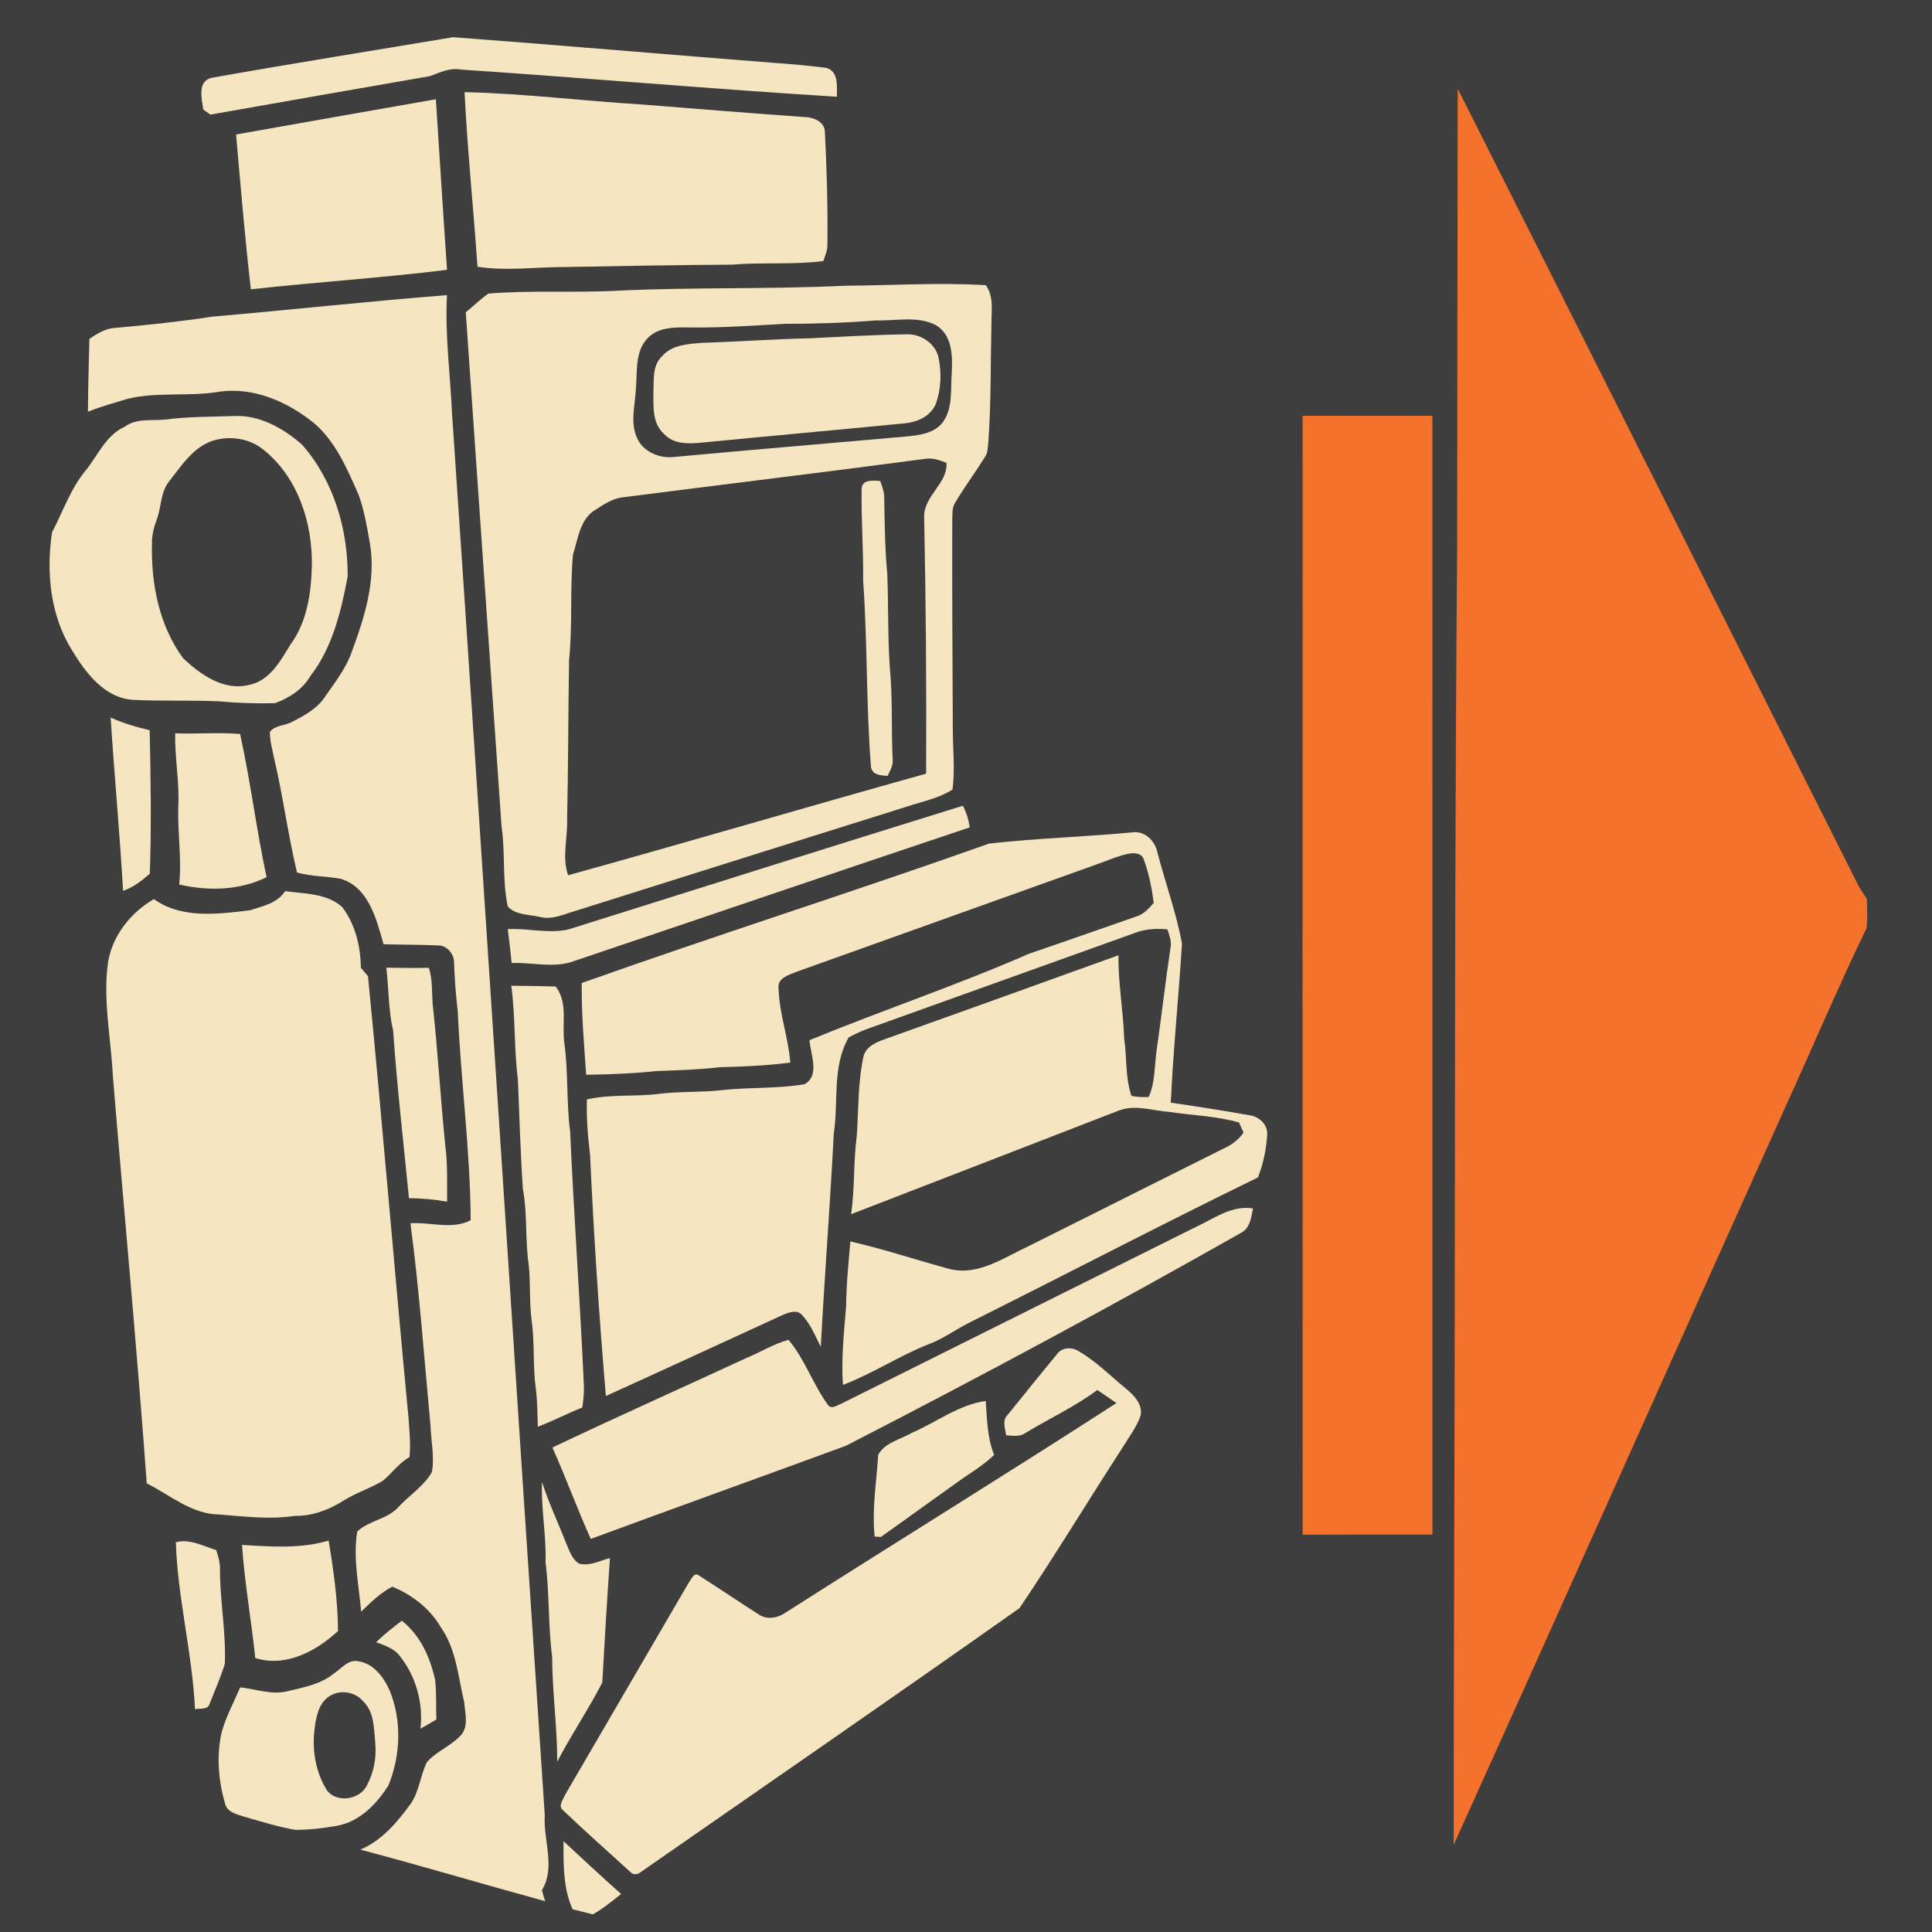 <?xml version="1.0" encoding="UTF-8" ?>
<!DOCTYPE svg PUBLIC "-//W3C//DTD SVG 1.1//EN" "http://www.w3.org/Graphics/SVG/1.1/DTD/svg11.dtd">
<svg width="512pt" height="512pt" viewBox="0 0 512 512" version="1.1" xmlns="http://www.w3.org/2000/svg">
<path fill="#3e3e3e" opacity="1.00" d=" M 0.00 0.00 L 512.00 0.00 L 512.00 512.00 L 0.00 512.00 L 0.00 0.00 Z" />
<path fill="#f5e5c1" opacity="1.00" d=" M 120.05 9.86 C 148.36 11.97 176.67 14.44 204.97 16.65 C 209.63 16.95 214.30 17.42 218.93 17.97 C 222.34 18.91 221.75 22.92 221.79 25.64 C 188.52 23.58 155.32 20.66 122.06 18.43 C 119.12 17.87 116.53 19.28 113.86 20.19 C 94.49 23.56 75.11 26.94 55.75 30.37 C 55.28 30.04 54.34 29.37 53.87 29.04 C 53.47 26.11 52.18 21.36 56.31 20.58 C 77.52 16.81 98.81 13.42 120.05 9.86 Z" />
<path fill="#f5722c" opacity="1.00" d=" M 386.31 23.52 C 421.76 93.84 457.08 164.24 492.45 234.61 C 493.13 235.86 493.93 237.04 494.74 238.21 C 494.79 240.79 494.99 243.38 494.66 245.95 C 487.03 261.76 480.18 277.96 472.88 293.94 C 443.63 358.90 414.62 423.98 385.24 488.88 C 385.24 435.92 385.53 382.96 385.54 330.00 C 385.60 268.66 385.63 207.31 386.16 145.98 C 386.23 105.16 386.22 64.34 386.31 23.52 Z" />
<path fill="#f5e5c1" opacity="1.00" d=" M 123.11 24.42 C 138.77 24.77 154.35 26.74 169.99 27.68 C 184.35 28.82 198.71 29.99 213.09 31.01 C 215.43 31.05 218.54 32.15 218.60 34.93 C 219.12 44.97 219.39 55.02 219.27 65.08 C 219.26 66.52 218.61 67.83 218.21 69.18 C 210.19 70.20 202.08 69.47 194.04 70.13 C 179.37 70.24 164.70 70.47 150.04 70.76 C 142.21 70.72 134.33 71.90 126.54 70.69 C 125.47 55.26 123.88 39.88 123.11 24.42 Z" />
<path fill="#f5e5c1" opacity="1.00" d=" M 62.56 35.64 C 80.20 32.48 97.86 29.42 115.51 26.30 C 116.49 41.37 117.42 56.44 118.47 71.51 C 101.19 73.65 83.79 74.75 66.48 76.67 C 64.90 63.03 63.77 49.32 62.56 35.64 Z" />
<path fill="#f5e5c1" opacity="1.00" d=" M 224.04 75.72 C 236.44 75.64 248.87 74.82 261.26 75.58 C 263.44 78.63 262.72 82.49 262.74 85.99 C 262.49 96.33 262.67 106.69 261.93 117.01 C 261.76 118.37 261.86 119.86 261.06 121.06 C 258.49 125.16 255.59 129.06 253.12 133.23 C 252.22 134.63 252.44 136.36 252.36 137.94 C 252.30 156.28 252.42 174.62 252.50 192.96 C 252.48 198.38 253.14 203.83 252.43 209.23 C 248.79 211.57 244.49 212.38 240.45 213.72 C 211.16 222.91 181.87 232.11 152.61 241.36 C 149.55 242.23 146.44 243.81 143.18 243.02 C 140.28 242.31 136.74 242.59 134.56 240.22 C 133.08 233.28 133.95 226.05 132.92 219.03 C 129.78 173.60 126.56 128.19 123.43 82.75 C 125.46 81.14 127.30 79.25 129.46 77.80 C 140.94 76.86 152.51 77.67 164.02 77.02 C 184.01 76.08 204.05 76.69 224.04 75.72 Z" />
<path fill="#f5e5c1" opacity="1.00" d=" M 56.40 83.90 C 77.09 82.12 97.74 79.83 118.46 78.21 C 117.88 88.78 119.34 99.29 119.81 109.83 C 128.21 233.55 136.10 357.31 144.37 481.02 C 143.92 487.62 147.31 494.80 143.62 500.90 C 143.86 501.89 144.15 502.87 144.47 503.84 C 128.13 499.37 111.89 494.51 95.51 490.17 C 101.27 487.73 105.39 482.79 108.96 477.84 C 111.14 474.56 111.41 470.47 113.13 466.99 C 115.62 464.13 119.38 462.78 121.98 460.02 C 124.33 457.66 123.25 453.97 123.01 451.03 C 121.39 444.31 120.91 437.03 116.80 431.21 C 113.91 426.26 109.21 422.64 103.96 420.49 C 100.79 422.12 98.25 424.66 95.71 427.10 C 95.11 420.07 93.51 412.88 94.67 405.86 C 97.76 402.96 102.56 402.65 105.52 399.46 C 108.42 396.28 112.29 393.90 114.46 390.12 C 115.17 386.11 114.25 382.02 114.10 377.99 C 112.42 360.05 111.15 342.05 108.77 324.18 C 114.05 323.80 119.84 325.97 124.74 323.36 C 124.61 304.85 122.13 286.47 121.31 268.00 C 120.79 263.65 120.47 259.29 120.32 254.92 C 120.29 252.70 118.36 250.49 116.06 250.55 C 111.26 250.31 106.45 250.38 101.65 250.24 C 99.76 243.63 97.72 235.07 90.21 232.87 C 86.39 232.20 82.47 232.28 78.71 231.23 C 76.32 221.22 75.00 210.99 72.65 200.97 C 72.16 198.65 71.51 196.32 71.53 193.94 C 72.97 192.13 75.57 192.32 77.48 191.27 C 80.61 189.64 83.91 187.90 85.95 184.90 C 88.62 181.01 91.67 177.24 93.23 172.72 C 96.59 163.65 99.67 153.94 98.06 144.17 C 97.26 139.72 96.57 135.21 94.97 130.97 C 92.03 124.33 89.09 117.36 83.55 112.41 C 76.41 106.52 67.09 102.34 57.68 103.88 C 49.80 105.13 41.69 103.81 33.90 105.67 C 30.35 106.74 26.76 107.72 23.31 109.10 C 23.36 102.66 23.50 96.23 23.70 89.79 C 25.78 88.40 28.00 86.99 30.59 86.89 C 39.22 86.12 47.83 85.21 56.40 83.90 Z" />
<path fill="#3e3e3e" opacity="1.00" d=" M 232.10 84.92 C 237.32 85.07 243.00 83.68 247.86 86.08 C 252.44 88.66 252.46 94.40 252.22 99.00 C 251.89 103.28 252.55 108.14 249.91 111.81 C 247.62 114.95 243.47 115.34 239.92 115.70 C 219.27 117.53 198.61 119.24 177.98 121.16 C 174.33 121.32 170.36 119.60 168.85 116.10 C 166.91 111.95 168.33 107.37 168.52 103.04 C 168.92 98.51 168.20 93.23 171.61 89.64 C 174.54 86.55 179.09 86.76 183.00 86.78 C 191.36 86.90 199.70 86.26 208.05 85.82 C 216.07 85.81 224.10 85.56 232.10 84.92 Z" />
<path fill="#f5e5c1" opacity="1.00" d=" M 214.44 89.66 C 222.94 89.24 231.44 88.73 239.96 88.60 C 243.88 88.33 248.02 90.98 248.76 94.97 C 249.55 98.88 249.38 103.06 248.08 106.84 C 246.79 110.20 243.25 111.85 239.86 112.17 C 221.91 113.94 203.94 115.54 185.99 117.30 C 182.53 117.64 178.51 117.79 175.95 114.98 C 172.86 112.21 173.16 107.77 173.16 104.00 C 173.32 100.75 172.81 96.87 175.45 94.42 C 178.03 91.39 182.28 91.16 185.96 90.86 C 195.45 90.56 204.94 89.86 214.44 89.66 Z" />
<path fill="#f5e5c1" opacity="1.00" d=" M 43.72 111.20 C 49.77 110.38 55.88 110.48 61.97 110.25 C 68.78 109.91 75.11 113.50 80.08 117.87 C 88.44 127.39 92.21 140.28 92.14 152.79 C 90.38 162.03 88.12 171.63 82.22 179.19 C 80.20 182.71 76.60 184.99 72.88 186.35 C 67.92 186.49 62.96 186.30 58.02 185.86 C 50.39 185.51 42.74 185.85 35.11 185.46 C 27.54 184.88 22.63 178.18 19.01 172.22 C 13.30 162.96 12.20 151.62 13.80 141.05 C 16.69 135.56 18.70 129.50 22.71 124.67 C 25.97 120.67 28.03 115.38 33.01 113.11 C 36.13 110.79 40.11 111.53 43.72 111.20 Z" />
<path fill="#f5722c" opacity="1.00" d=" M 345.21 110.18 C 356.68 110.22 368.14 110.18 379.60 110.19 C 379.59 209.02 379.59 307.85 379.61 406.68 C 368.14 406.69 356.68 406.65 345.22 406.71 C 345.17 307.86 345.19 209.02 345.21 110.18 Z" />
<path fill="#3e3e3e" opacity="1.00" d=" M 56.47 116.77 C 60.98 115.39 66.16 116.17 69.85 119.20 C 78.97 126.51 82.84 138.59 82.65 149.97 C 82.45 157.22 81.38 164.88 76.94 170.86 C 74.27 175.24 71.42 180.49 65.89 181.54 C 59.21 183.12 53.15 178.77 48.55 174.47 C 42.16 165.80 39.98 154.60 40.28 143.99 C 40.22 141.75 40.83 139.59 41.60 137.52 C 42.79 134.26 42.53 130.47 44.76 127.64 C 48.07 123.49 51.13 118.49 56.47 116.77 Z" />
<path fill="#3e3e3e" opacity="1.00" d=" M 164.90 131.81 C 191.60 128.39 218.32 125.17 245.00 121.62 C 247.02 121.24 248.97 121.93 250.83 122.67 C 251.17 128.17 244.84 131.34 244.91 136.92 C 245.38 159.61 245.54 182.33 245.43 205.03 C 213.77 213.86 182.23 223.18 150.56 231.95 C 148.88 227.16 150.45 222.16 150.29 217.26 C 150.61 203.16 150.57 189.05 150.81 174.96 C 151.77 165.66 151.01 156.26 151.85 146.96 C 153.21 142.74 153.70 137.36 157.99 134.98 C 160.11 133.59 162.33 132.14 164.90 131.81 Z" />
<path fill="#f5e5c1" opacity="1.00" d=" M 228.34 129.88 C 228.17 126.99 231.34 127.29 233.29 127.49 C 233.76 128.93 234.36 130.37 234.33 131.92 C 234.44 138.62 234.51 145.33 235.13 152.01 C 235.48 160.33 235.23 168.67 235.82 176.98 C 236.58 184.96 236.19 192.99 236.55 201.00 C 236.80 202.69 235.92 204.17 235.21 205.62 C 233.47 205.48 231.29 205.46 230.83 203.37 C 229.50 186.92 229.93 170.38 228.74 153.91 C 228.83 145.90 228.24 137.89 228.34 129.88 Z" />
<path fill="#f5e5c1" opacity="1.00" d=" M 29.32 190.15 C 32.63 191.66 36.12 192.69 39.66 193.51 C 39.94 206.19 40.15 218.85 39.70 231.53 C 37.59 233.41 35.32 235.15 32.62 236.09 C 31.74 220.76 30.30 205.47 29.32 190.15 Z" />
<path fill="#f5e5c1" opacity="1.00" d=" M 46.41 194.33 C 52.15 194.57 57.90 194.03 63.63 194.51 C 66.39 207.02 67.94 219.89 70.65 232.46 C 63.53 235.99 55.12 236.19 47.49 234.40 C 48.20 227.60 47.04 220.79 47.25 213.98 C 47.60 207.40 46.32 200.90 46.41 194.33 Z" />
<path fill="#f5e5c1" opacity="1.00" d=" M 150.59 246.32 C 185.45 235.38 220.28 224.34 255.18 213.53 C 256.09 215.33 256.71 217.26 256.97 219.27 C 221.68 231.06 186.49 243.13 151.23 254.99 C 146.14 256.48 140.79 255.02 135.59 255.20 C 135.31 252.20 134.95 249.21 134.56 246.23 C 139.90 245.94 145.31 247.50 150.59 246.32 Z" />
<path fill="#f5e5c1" opacity="1.00" d=" M 262.14 223.55 C 274.75 222.15 287.43 221.77 300.05 220.59 C 303.43 220.08 306.18 222.92 306.76 226.05 C 308.86 234.06 311.72 241.91 313.24 250.05 C 312.37 264.11 310.91 278.13 310.27 292.22 C 317.20 293.23 324.14 294.30 331.04 295.54 C 333.70 295.82 336.14 298.16 335.80 300.96 C 335.54 304.73 334.77 308.50 333.37 312.03 C 307.65 324.57 282.27 337.83 256.67 350.62 C 253.18 352.40 249.98 354.76 246.28 356.16 C 238.40 359.24 231.29 364.01 223.38 367.02 C 222.91 360.02 223.67 353.04 224.24 346.08 C 224.27 340.36 224.88 334.68 225.35 328.99 C 234.31 331.04 243.03 333.98 251.90 336.36 C 259.37 338.08 266.03 333.27 272.48 330.30 C 289.79 321.61 307.13 312.97 324.45 304.29 C 326.47 303.36 328.27 302.00 329.55 300.16 C 329.25 299.49 328.66 298.15 328.36 297.48 C 322.37 295.73 316.06 295.62 309.92 294.67 C 305.56 294.38 301.05 292.70 296.76 294.21 C 273.04 303.42 249.29 312.57 225.56 321.77 C 226.54 314.90 226.14 307.94 227.05 301.07 C 227.55 294.00 227.32 286.82 228.86 279.87 C 229.58 277.25 232.28 276.18 234.59 275.36 C 255.20 267.98 275.82 260.60 296.41 253.15 C 296.31 260.50 297.66 267.76 297.91 275.10 C 298.69 280.20 298.14 285.48 299.85 290.43 C 301.35 290.72 302.88 290.79 304.42 290.71 C 306.20 286.74 305.92 282.29 306.55 278.08 C 307.85 269.09 308.85 260.06 310.21 251.08 C 310.55 249.42 309.85 247.83 309.37 246.29 C 306.47 246.02 303.50 246.17 300.75 247.24 C 277.05 255.75 253.36 264.26 229.66 272.74 C 228.01 273.34 226.45 274.11 224.90 274.92 C 220.45 282.74 222.26 291.91 220.96 300.41 C 219.99 319.26 218.53 338.07 217.51 356.92 C 216.04 354.03 214.82 350.89 212.56 348.51 C 211.21 346.95 209.10 347.79 207.52 348.44 C 191.87 355.60 176.25 362.86 160.56 369.95 C 158.75 348.66 157.35 327.32 156.37 305.98 C 155.77 301.13 155.39 296.25 155.53 291.36 C 161.91 289.88 168.53 290.72 174.98 289.84 C 180.31 289.20 185.69 289.52 191.02 288.93 C 198.40 288.07 205.88 288.59 213.22 287.32 C 217.38 285.03 214.77 279.36 214.52 275.66 C 233.81 267.72 253.65 261.09 272.75 252.73 C 282.19 249.52 291.60 246.19 301.02 242.92 C 303.03 242.36 304.43 240.79 305.75 239.27 C 305.25 235.41 304.51 231.53 303.14 227.87 C 302.66 226.04 300.51 225.92 298.98 226.27 C 296.34 226.81 293.86 227.91 291.33 228.82 C 264.54 238.38 237.78 248.02 210.99 257.57 C 208.98 258.39 205.86 259.26 206.34 262.05 C 206.52 268.69 208.94 274.99 209.43 281.60 C 203.23 282.39 196.98 282.68 190.73 282.82 C 185.14 283.48 179.53 283.64 173.91 283.84 C 167.74 284.50 161.54 284.75 155.34 284.82 C 154.79 276.72 154.06 268.63 154.17 260.51 C 190.00 247.76 226.31 236.29 262.14 223.55 Z" />
<path fill="#f5e5c1" opacity="1.00" d=" M 75.56 236.16 C 80.65 236.86 86.62 236.72 90.66 240.34 C 94.15 244.90 95.56 250.77 95.63 256.46 C 96.25 257.20 96.88 257.96 97.52 258.71 C 101.36 297.76 104.55 336.88 108.28 375.94 C 108.50 379.33 108.87 382.73 108.52 386.13 C 105.74 387.73 103.89 390.40 101.46 392.42 C 98.03 394.48 94.15 395.66 90.78 397.84 C 86.97 400.21 82.67 401.79 78.14 401.72 C 71.41 402.75 64.66 401.86 57.94 401.35 C 50.72 401.23 45.05 396.19 38.89 393.11 C 36.27 357.06 32.87 321.07 29.90 285.05 C 29.40 275.05 27.24 265.04 28.63 255.01 C 29.81 247.91 34.64 241.84 40.78 238.27 C 48.10 243.55 57.81 242.26 66.24 241.23 C 69.59 240.16 73.55 239.35 75.56 236.16 Z" />
<path fill="#f5e5c1" opacity="1.00" d=" M 102.38 256.45 C 106.14 256.50 109.90 256.56 113.65 256.48 C 114.66 259.55 114.42 262.82 114.65 266.01 C 116.03 278.49 116.73 291.04 118.00 303.54 C 118.67 308.48 118.44 313.47 118.49 318.45 C 115.15 317.87 111.77 317.54 108.38 317.55 C 106.93 302.76 105.22 288.00 104.19 273.19 C 102.92 267.70 103.04 262.02 102.38 256.45 Z" />
<path fill="#f5e5c1" opacity="1.00" d=" M 135.49 261.23 C 139.41 261.26 143.32 261.34 147.24 261.42 C 150.66 265.76 148.81 271.53 149.58 276.59 C 150.61 284.35 150.09 292.21 151.10 299.98 C 152.09 322.34 153.73 344.66 154.73 367.03 C 154.84 369.02 154.58 371.02 154.33 373.00 C 150.34 374.57 146.54 376.59 142.53 378.10 C 142.41 374.73 142.43 371.35 142.00 368.00 C 141.16 362.06 141.75 356.02 140.90 350.08 C 140.24 345.05 140.65 339.97 140.09 334.94 C 139.13 328.36 139.81 321.66 138.57 315.11 C 137.91 305.44 137.65 295.73 137.25 286.05 C 136.18 277.81 136.63 269.47 135.49 261.23 Z" />
<path fill="#f5e5c1" opacity="1.00" d=" M 317.02 325.11 C 321.83 322.88 326.43 319.36 332.06 320.24 C 331.56 322.62 331.31 325.53 328.82 326.75 C 294.34 346.29 259.41 365.05 224.16 383.15 C 201.65 391.42 179.06 399.53 156.56 407.83 C 152.95 399.85 149.98 391.60 146.40 383.61 C 163.43 375.49 180.67 367.82 197.79 359.89 C 201.54 358.36 205.02 356.12 208.96 355.08 C 213.32 360.19 215.49 367.04 219.53 372.48 C 220.52 373.48 221.83 372.41 222.84 372.05 C 254.21 356.37 285.63 340.76 317.02 325.11 Z" />
<path fill="#f5e5c1" opacity="1.00" d=" M 280.03 358.97 C 281.30 357.03 284.09 356.88 285.91 358.12 C 290.48 360.74 294.16 364.57 298.23 367.86 C 300.37 369.63 302.86 372.04 302.28 375.12 C 301.24 378.19 299.22 380.77 297.56 383.51 C 288.37 397.68 279.63 412.16 270.19 426.16 C 236.96 449.63 203.39 472.76 169.96 496.01 C 169.15 496.75 167.80 497.02 167.02 496.06 C 161.06 490.63 155.01 485.28 149.19 479.71 C 147.81 478.63 149.26 476.88 149.72 475.71 C 160.65 456.93 171.61 438.17 182.54 419.39 C 183.27 418.48 183.98 416.37 185.38 417.63 C 190.67 421.00 195.88 424.52 201.16 427.91 C 203.32 429.34 206.24 428.76 208.25 427.32 C 237.39 408.72 266.83 390.59 295.86 371.83 C 294.17 370.67 292.48 369.51 290.81 368.35 C 284.86 372.80 278.07 375.91 271.74 379.76 C 270.23 380.86 268.35 380.46 266.64 380.37 C 266.39 378.59 265.51 376.46 267.01 374.99 C 271.34 369.65 275.64 364.27 280.03 358.97 Z" />
<path fill="#f5e5c1" opacity="1.00" d=" M 241.80 379.64 C 248.27 376.86 254.11 372.25 261.23 371.27 C 261.59 376.07 261.60 381.02 263.46 385.55 C 260.55 388.41 256.97 390.43 253.68 392.82 C 246.91 397.63 240.20 402.53 233.42 407.32 C 233.01 407.29 232.19 407.22 231.79 407.19 C 231.04 399.93 232.29 392.71 232.74 385.49 C 234.60 382.22 238.75 381.45 241.80 379.64 Z" />
<path fill="#f5e5c1" opacity="1.00" d=" M 144.58 414.03 C 144.80 406.90 143.36 399.86 143.64 392.74 C 145.43 398.33 147.97 403.64 150.08 409.11 C 150.92 411.00 151.59 413.24 153.48 414.37 C 156.28 415.13 158.97 413.57 161.64 412.92 C 160.88 423.91 160.22 434.90 159.61 445.89 C 155.95 453.03 151.39 459.71 147.68 466.85 C 147.67 457.54 146.35 448.31 146.32 439.01 C 145.25 430.71 145.63 422.32 144.58 414.03 Z" />
<path fill="#f5e5c1" opacity="1.00" d=" M 46.60 408.71 C 50.31 407.70 53.83 409.77 57.30 410.78 C 57.85 412.47 58.36 414.19 58.30 415.98 C 58.29 424.33 59.93 432.62 59.58 440.96 C 58.44 444.55 56.94 448.02 55.55 451.52 C 55.10 453.24 52.94 452.63 51.68 452.98 C 50.98 438.13 47.08 423.55 46.60 408.71 Z" />
<path fill="#f5e5c1" opacity="1.00" d=" M 64.14 409.42 C 71.80 409.88 79.61 410.48 87.09 408.27 C 88.40 416.19 89.53 424.19 89.58 432.23 C 83.76 437.61 75.74 441.92 67.65 439.40 C 66.61 429.39 64.81 419.46 64.14 409.42 Z" />
<path fill="#f5e5c1" opacity="1.00" d=" M 99.69 435.21 C 101.79 433.12 104.14 431.30 106.49 429.51 C 111.40 433.37 114.00 439.24 115.32 445.21 C 115.72 448.68 115.50 452.18 115.65 455.67 C 114.25 456.51 112.84 457.34 111.42 458.13 C 112.21 451.35 110.26 444.31 106.03 438.96 C 104.51 436.87 102.01 436.05 99.69 435.21 Z" />
<path fill="#f5e5c1" opacity="1.00" d=" M 88.54 443.44 C 90.54 442.15 92.33 439.64 95.01 440.27 C 98.99 440.86 101.66 444.42 103.20 447.86 C 106.54 455.84 106.18 465.10 102.98 473.06 C 99.82 478.16 95.11 482.97 88.93 483.92 C 85.40 484.51 81.81 484.95 78.23 484.93 C 73.53 484.12 68.97 482.63 64.39 481.35 C 62.62 480.73 60.36 480.25 59.72 478.23 C 57.90 472.09 57.32 465.48 58.71 459.20 C 59.85 454.99 61.96 451.15 63.66 447.17 C 67.79 447.60 71.91 449.22 76.08 448.22 C 80.39 447.16 85.04 446.39 88.54 443.44 Z" />
<path fill="#3e3e3e" opacity="1.00" d=" M 87.41 449.45 C 90.15 447.69 94.11 448.34 96.21 450.83 C 99.23 453.70 99.10 458.16 99.45 462.00 C 99.81 465.87 99.04 469.83 97.17 473.26 C 95.26 477.00 89.14 477.91 86.59 474.38 C 83.57 469.50 82.64 463.55 83.40 457.91 C 83.80 454.81 84.52 451.20 87.41 449.45 Z" />
<path fill="#f5e5c1" opacity="1.00" d=" M 149.33 487.93 C 154.38 492.63 159.45 497.33 164.60 501.93 C 162.19 503.85 159.80 505.82 157.09 507.34 C 155.31 506.86 153.53 506.41 151.74 505.98 C 149.20 500.29 149.33 494.03 149.33 487.93 Z" />
</svg>
